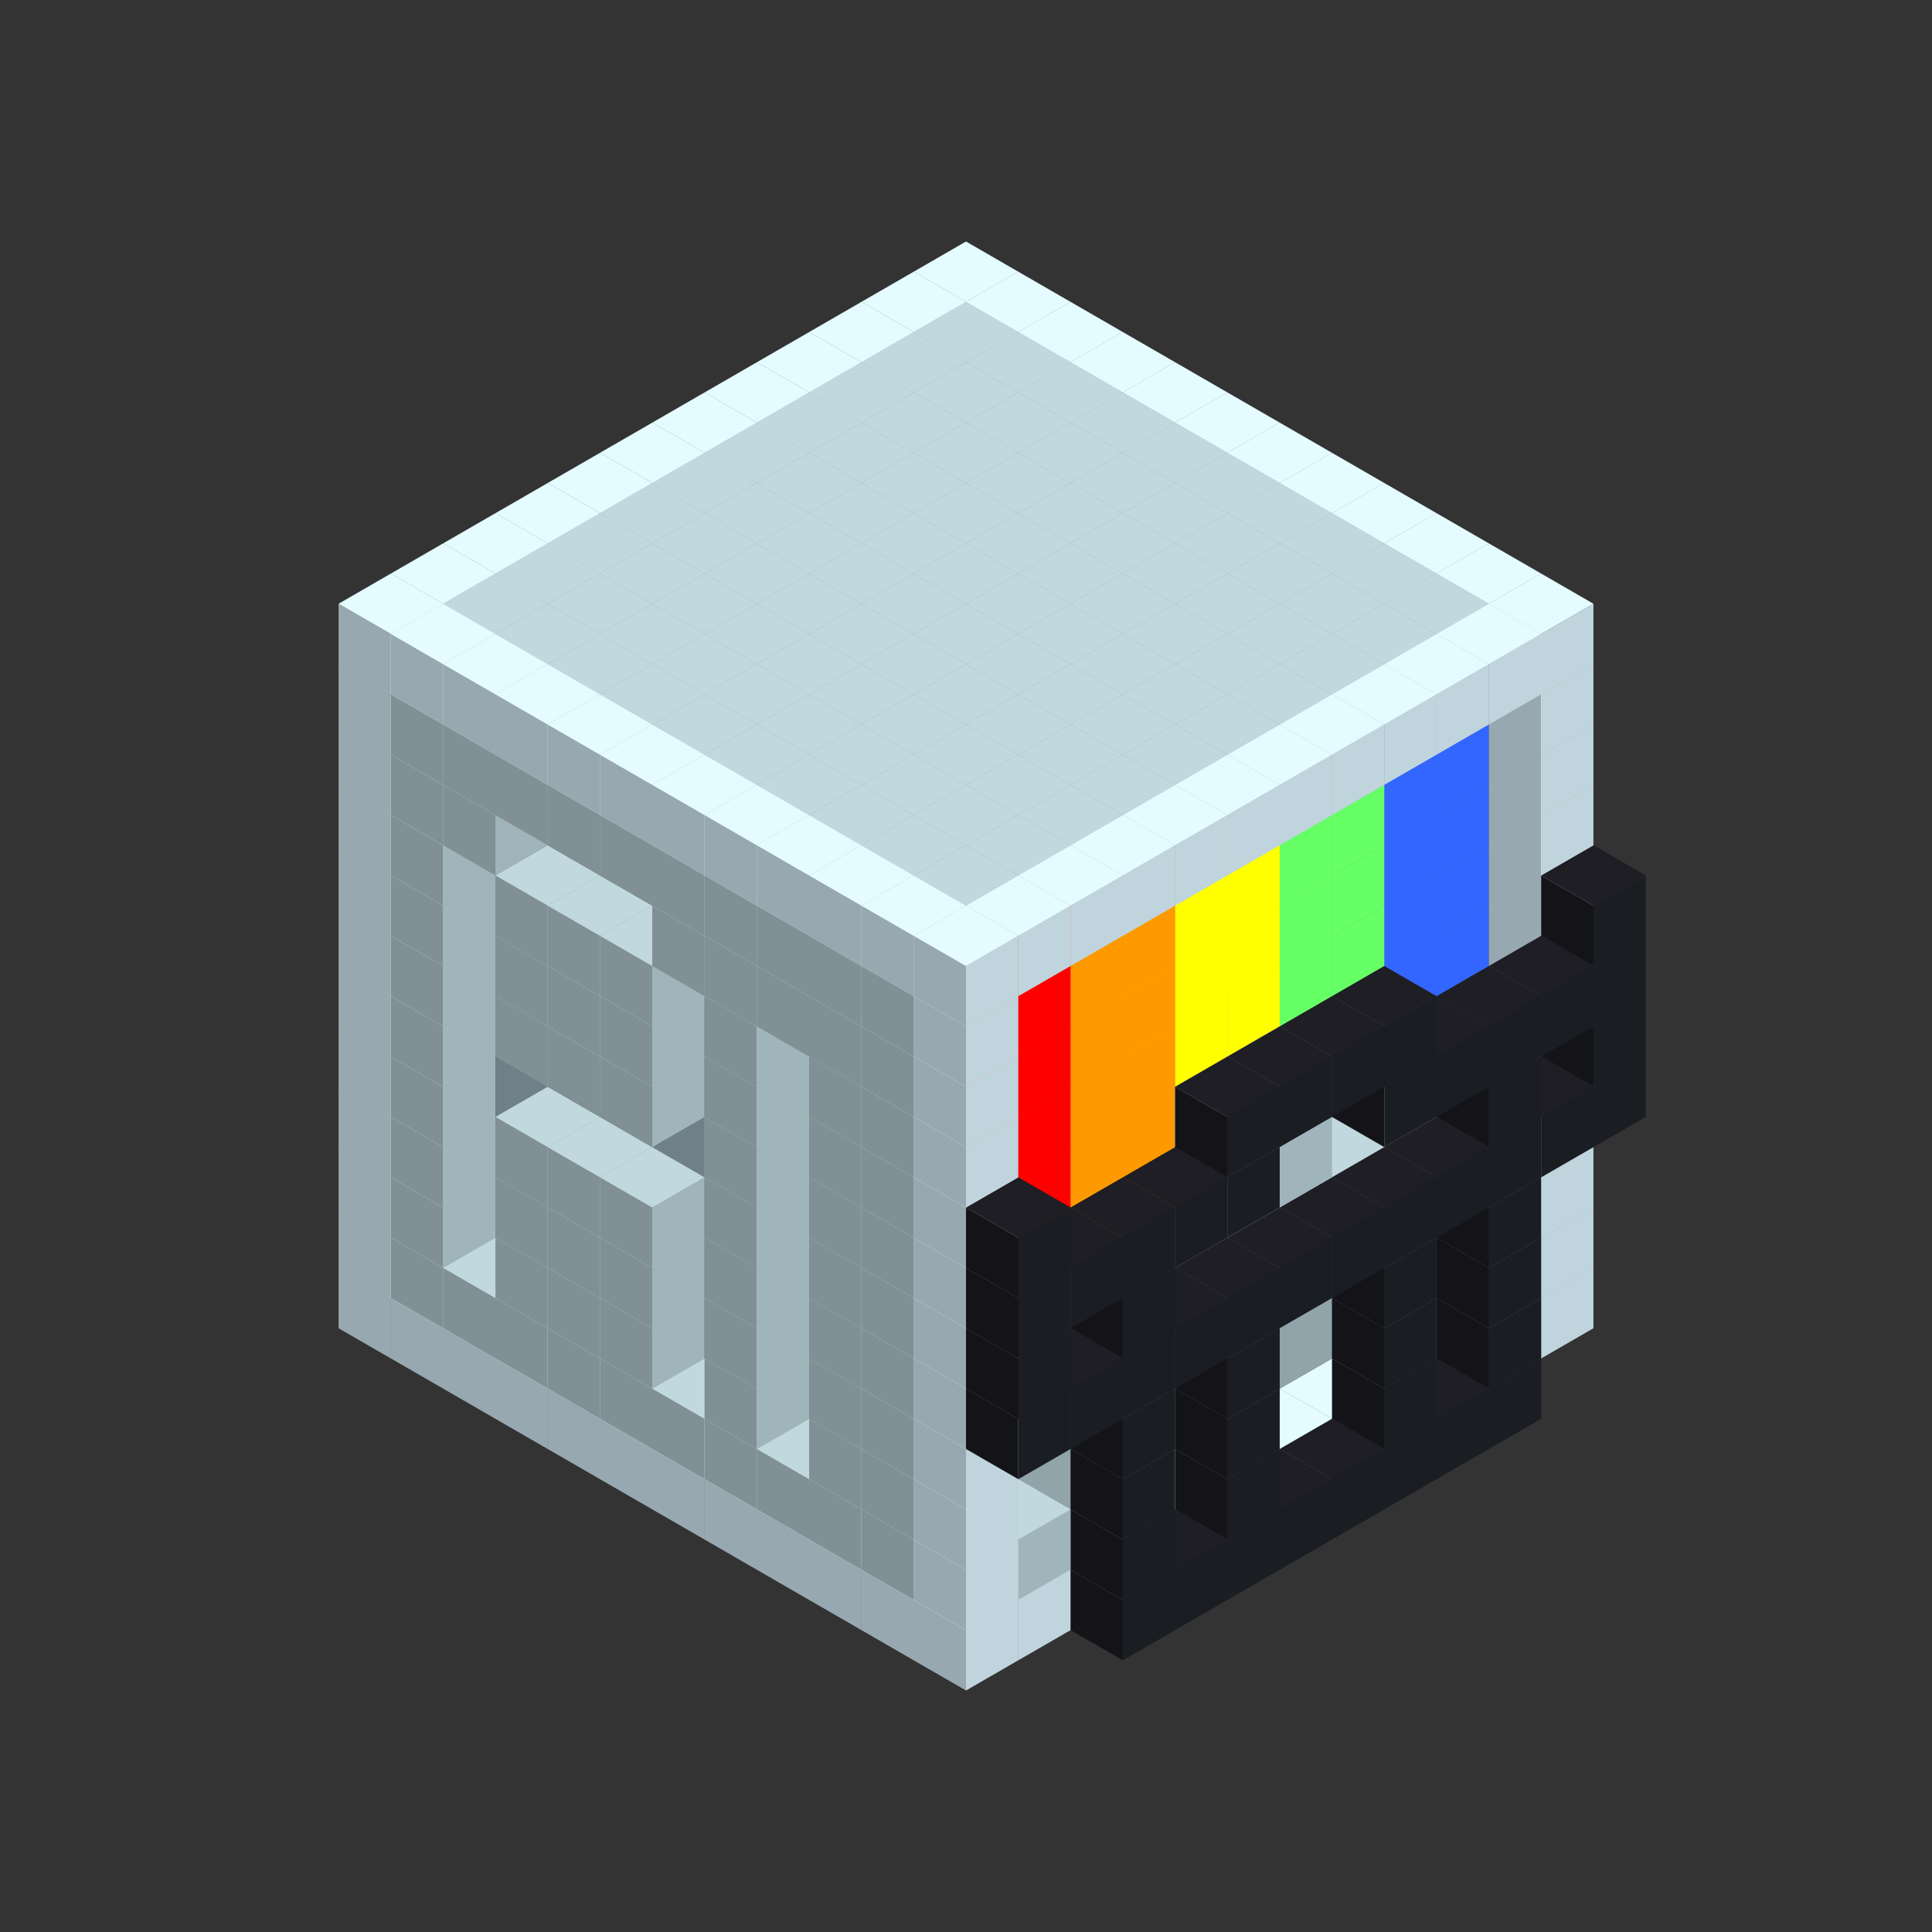 
<svg width='600' height='600' viewBox='4436371 5550000 3200000 3200000' xmlns='http://www.w3.org/2000/svg' xmlns:xlink='http://www.w3.org/1999/xlink'>
<rect x="4436371" y="5550000" width="3200000" height="3200000" fill="#333333" stroke="none"/>
<use xlink:href='#v-0x0000005b-4' transform='translate(983738,3600000)'/>
<use xlink:href='#v-0x0000005b-4' transform='translate(1070341,3650000)'/>
<use xlink:href='#v-0x0000005b-4' transform='translate(1156944,3700000)'/>
<use xlink:href='#v-0x0000005b-4' transform='translate(1243547,3750000)'/>
<use xlink:href='#v-0x0000005b-4' transform='translate(1330150,3800000)'/>
<use xlink:href='#v-0x0000005b-4' transform='translate(1416753,3850000)'/>
<use xlink:href='#v-0x0000005b-4' transform='translate(1503356,3900000)'/>
<use xlink:href='#v-0x0000005b-4' transform='translate(1589959,3950000)'/>
<use xlink:href='#v-0x0000005b-4' transform='translate(1676562,4000000)'/>
<use xlink:href='#v-0x0000005b-4' transform='translate(1763165,4050000)'/>
<use xlink:href='#v-0x0000005b-4' transform='translate(1849768,4100000)'/>
<use xlink:href='#v-0x0000005b-4' transform='translate(2889004,3600000)'/>
<use xlink:href='#v-0x0000005b-4' transform='translate(2802401,3650000)'/>
<use xlink:href='#v-0x0000005b-4' transform='translate(2715798,3700000)'/>
<use xlink:href='#v-0x0000005b-4' transform='translate(2629195,3750000)'/>
<use xlink:href='#v-0x0000005b-4' transform='translate(2542592,3800000)'/>
<use xlink:href='#v-0x0000005b-4' transform='translate(2455989,3850000)'/>
<use xlink:href='#v-0x0000005b-4' transform='translate(2369386,3900000)'/>
<use xlink:href='#v-0x0000005b-4' transform='translate(2282783,3950000)'/>
<use xlink:href='#v-0x0000005b-4' transform='translate(2196180,4000000)'/>
<use xlink:href='#v-0x0000005b-4' transform='translate(2109577,4050000)'/>
<use xlink:href='#v-0x0000005b-4' transform='translate(2022974,4100000)'/>
<use xlink:href='#v-0x0000005b-4' transform='translate(1936371,4150000)'/>
<use xlink:href='#v-0x0000005b-5' transform='translate(2802401,3750000)'/>
<use xlink:href='#v-0x0000005b-5' transform='translate(2715798,3800000)'/>
<use xlink:href='#v-0x0000005b-5' transform='translate(2629195,3850000)'/>
<use xlink:href='#v-0x0000005b-5' transform='translate(2542592,3900000)'/>
<use xlink:href='#v-0x0000005b-5' transform='translate(2455989,3950000)'/>
<use xlink:href='#v-0x0000005b-5' transform='translate(2369386,4000000)'/>
<use xlink:href='#v-0x0000005b-5' transform='translate(2282783,4050000)'/>
<use xlink:href='#v-0x0000005b-5' transform='translate(2196180,4100000)'/>
<use xlink:href='#v-0x0000005b-4' transform='translate(983738,3500000)'/>
<use xlink:href='#v-0x0000005b-1' transform='translate(1070341,3550000)'/>
<use xlink:href='#v-0x0000005b-1' transform='translate(1156944,3600000)'/>
<use xlink:href='#v-0x0000005b-1' transform='translate(1243547,3650000)'/>
<use xlink:href='#v-0x0000005b-1' transform='translate(1330150,3700000)'/>
<use xlink:href='#v-0x0000005b-1' transform='translate(1416753,3750000)'/>
<use xlink:href='#v-0x0000005b-1' transform='translate(1503356,3800000)'/>
<use xlink:href='#v-0x0000005b-1' transform='translate(1589959,3850000)'/>
<use xlink:href='#v-0x0000005b-1' transform='translate(1676562,3900000)'/>
<use xlink:href='#v-0x0000005b-1' transform='translate(1763165,3950000)'/>
<use xlink:href='#v-0x0000005b-2' transform='translate(2715798,3500000)'/>
<use xlink:href='#v-0x0000005b-2' transform='translate(2629195,3550000)'/>
<use xlink:href='#v-0x0000005b-2' transform='translate(2542592,3600000)'/>
<use xlink:href='#v-0x0000005b-2' transform='translate(2455989,3650000)'/>
<use xlink:href='#v-0x0000005b-2' transform='translate(2369386,3700000)'/>
<use xlink:href='#v-0x0000005b-2' transform='translate(2282783,3750000)'/>
<use xlink:href='#v-0x0000005b-2' transform='translate(2196180,3800000)'/>
<use xlink:href='#v-0x0000005b-2' transform='translate(2109577,3850000)'/>
<use xlink:href='#v-0x0000005b-2' transform='translate(2022974,3900000)'/>
<use xlink:href='#v-0x0000005b-2' transform='translate(1936371,3950000)'/>
<use xlink:href='#v-0x0000005b-1' transform='translate(1849768,4000000)'/>
<use xlink:href='#v-0x0000005b-4' transform='translate(2889004,3500000)'/>
<use xlink:href='#v-0x0000005b-1' transform='translate(2802401,3550000)'/>
<use xlink:href='#v-0x0000005b-1' transform='translate(2022974,4000000)'/>
<use xlink:href='#v-0x0000005b-4' transform='translate(1936371,4050000)'/>
<use xlink:href='#v-0x0000005b-5' transform='translate(2802401,3650000)'/>
<use xlink:href='#v-0x0000005b-5' transform='translate(2629195,3750000)'/>
<use xlink:href='#v-0x0000005b-5' transform='translate(2369386,3900000)'/>
<use xlink:href='#v-0x0000005b-5' transform='translate(2196180,4000000)'/>
<use xlink:href='#v-0x0000005b-4' transform='translate(983738,3400000)'/>
<use xlink:href='#v-0x0000005b-1' transform='translate(1070341,3450000)'/>
<use xlink:href='#v-0x0000005b-2' transform='translate(1243547,3450000)'/>
<use xlink:href='#v-0x0000005b-2' transform='translate(1330150,3500000)'/>
<use xlink:href='#v-0x0000005b-1' transform='translate(1243547,3550000)'/>
<use xlink:href='#v-0x0000005b-2' transform='translate(1416753,3550000)'/>
<use xlink:href='#v-0x0000005b-1' transform='translate(1330150,3600000)'/>
<use xlink:href='#v-0x0000005b-2' transform='translate(1503356,3600000)'/>
<use xlink:href='#v-0x0000005b-1' transform='translate(1416753,3650000)'/>
<use xlink:href='#v-0x0000005b-2' transform='translate(1589959,3650000)'/>
<use xlink:href='#v-0x0000005b-2' transform='translate(1676562,3700000)'/>
<use xlink:href='#v-0x0000005b-1' transform='translate(1589959,3750000)'/>
<use xlink:href='#v-0x0000005b-2' transform='translate(1763165,3750000)'/>
<use xlink:href='#v-0x0000005b-2' transform='translate(1849768,3800000)'/>
<use xlink:href='#v-0x0000005b-1' transform='translate(1763165,3850000)'/>
<use xlink:href='#v-0x0000005b-2' transform='translate(2715798,3400000)'/>
<use xlink:href='#v-0x0000005b-2' transform='translate(2629195,3450000)'/>
<use xlink:href='#v-0x0000005b-2' transform='translate(2542592,3500000)'/>
<use xlink:href='#v-0x0000005b-2' transform='translate(2455989,3550000)'/>
<use xlink:href='#v-0x0000005b-2' transform='translate(2369386,3600000)'/>
<use xlink:href='#v-0x0000005b-2' transform='translate(2282783,3650000)'/>
<use xlink:href='#v-0x0000005b-2' transform='translate(2196180,3700000)'/>
<use xlink:href='#v-0x0000005b-2' transform='translate(2109577,3750000)'/>
<use xlink:href='#v-0x0000005b-2' transform='translate(2022974,3800000)'/>
<use xlink:href='#v-0x0000005b-2' transform='translate(1936371,3850000)'/>
<use xlink:href='#v-0x0000005b-1' transform='translate(1849768,3900000)'/>
<use xlink:href='#v-0x0000005b-4' transform='translate(2889004,3400000)'/>
<use xlink:href='#v-0x0000005b-4' transform='translate(1936371,3950000)'/>
<use xlink:href='#v-0x0000005b-5' transform='translate(2802401,3550000)'/>
<use xlink:href='#v-0x0000005b-5' transform='translate(2629195,3650000)'/>
<use xlink:href='#v-0x0000005b-5' transform='translate(2369386,3800000)'/>
<use xlink:href='#v-0x0000005b-5' transform='translate(2196180,3900000)'/>
<use xlink:href='#v-0x0000005b-4' transform='translate(983738,3300000)'/>
<use xlink:href='#v-0x0000005b-1' transform='translate(1070341,3350000)'/>
<use xlink:href='#v-0x0000005b-2' transform='translate(1243547,3350000)'/>
<use xlink:href='#v-0x0000005b-2' transform='translate(1330150,3400000)'/>
<use xlink:href='#v-0x0000005b-1' transform='translate(1243547,3450000)'/>
<use xlink:href='#v-0x0000005b-2' transform='translate(1416753,3450000)'/>
<use xlink:href='#v-0x0000005b-1' transform='translate(1330150,3500000)'/>
<use xlink:href='#v-0x0000005b-2' transform='translate(1503356,3500000)'/>
<use xlink:href='#v-0x0000005b-1' transform='translate(1416753,3550000)'/>
<use xlink:href='#v-0x0000005b-2' transform='translate(1589959,3550000)'/>
<use xlink:href='#v-0x0000005b-2' transform='translate(1676562,3600000)'/>
<use xlink:href='#v-0x0000005b-1' transform='translate(1589959,3650000)'/>
<use xlink:href='#v-0x0000005b-2' transform='translate(1763165,3650000)'/>
<use xlink:href='#v-0x0000005b-2' transform='translate(1849768,3700000)'/>
<use xlink:href='#v-0x0000005b-1' transform='translate(1763165,3750000)'/>
<use xlink:href='#v-0x0000005b-2' transform='translate(2715798,3300000)'/>
<use xlink:href='#v-0x0000005b-2' transform='translate(2629195,3350000)'/>
<use xlink:href='#v-0x0000005b-2' transform='translate(2542592,3400000)'/>
<use xlink:href='#v-0x0000005b-2' transform='translate(2455989,3450000)'/>
<use xlink:href='#v-0x0000005b-2' transform='translate(2369386,3500000)'/>
<use xlink:href='#v-0x0000005b-2' transform='translate(2282783,3550000)'/>
<use xlink:href='#v-0x0000005b-2' transform='translate(2196180,3600000)'/>
<use xlink:href='#v-0x0000005b-2' transform='translate(2109577,3650000)'/>
<use xlink:href='#v-0x0000005b-2' transform='translate(2022974,3700000)'/>
<use xlink:href='#v-0x0000005b-2' transform='translate(1936371,3750000)'/>
<use xlink:href='#v-0x0000005b-1' transform='translate(1849768,3800000)'/>
<use xlink:href='#v-0x0000005b-4' transform='translate(2889004,3300000)'/>
<use xlink:href='#v-0x0000005b-1' transform='translate(2802401,3350000)'/>
<use xlink:href='#v-0x0000005b-1' transform='translate(2715798,3400000)'/>
<use xlink:href='#v-0x0000005b-1' transform='translate(2629195,3450000)'/>
<use xlink:href='#v-0x0000005b-1' transform='translate(2542592,3500000)'/>
<use xlink:href='#v-0x0000005b-1' transform='translate(2455989,3550000)'/>
<use xlink:href='#v-0x0000005b-1' transform='translate(2369386,3600000)'/>
<use xlink:href='#v-0x0000005b-1' transform='translate(2282783,3650000)'/>
<use xlink:href='#v-0x0000005b-1' transform='translate(2196180,3700000)'/>
<use xlink:href='#v-0x0000005b-1' transform='translate(2109577,3750000)'/>
<use xlink:href='#v-0x0000005b-1' transform='translate(2022974,3800000)'/>
<use xlink:href='#v-0x0000005b-4' transform='translate(1936371,3850000)'/>
<use xlink:href='#v-0x0000005b-5' transform='translate(2802401,3450000)'/>
<use xlink:href='#v-0x0000005b-5' transform='translate(2629195,3550000)'/>
<use xlink:href='#v-0x0000005b-5' transform='translate(2369386,3700000)'/>
<use xlink:href='#v-0x0000005b-5' transform='translate(2196180,3800000)'/>
<use xlink:href='#v-0x0000005b-4' transform='translate(983738,3200000)'/>
<use xlink:href='#v-0x0000005b-1' transform='translate(1070341,3250000)'/>
<use xlink:href='#v-0x0000005b-2' transform='translate(1243547,3250000)'/>
<use xlink:href='#v-0x0000005b-2' transform='translate(1330150,3300000)'/>
<use xlink:href='#v-0x0000005b-1' transform='translate(1243547,3350000)'/>
<use xlink:href='#v-0x0000005b-2' transform='translate(1416753,3350000)'/>
<use xlink:href='#v-0x0000005b-1' transform='translate(1330150,3400000)'/>
<use xlink:href='#v-0x0000005b-2' transform='translate(1503356,3400000)'/>
<use xlink:href='#v-0x0000005b-1' transform='translate(1416753,3450000)'/>
<use xlink:href='#v-0x0000005b-2' transform='translate(1589959,3450000)'/>
<use xlink:href='#v-0x0000005b-2' transform='translate(1676562,3500000)'/>
<use xlink:href='#v-0x0000005b-1' transform='translate(1589959,3550000)'/>
<use xlink:href='#v-0x0000005b-2' transform='translate(1763165,3550000)'/>
<use xlink:href='#v-0x0000005b-2' transform='translate(1849768,3600000)'/>
<use xlink:href='#v-0x0000005b-1' transform='translate(1763165,3650000)'/>
<use xlink:href='#v-0x0000005b-2' transform='translate(2715798,3200000)'/>
<use xlink:href='#v-0x0000005b-2' transform='translate(2629195,3250000)'/>
<use xlink:href='#v-0x0000005b-2' transform='translate(2542592,3300000)'/>
<use xlink:href='#v-0x0000005b-2' transform='translate(2455989,3350000)'/>
<use xlink:href='#v-0x0000005b-2' transform='translate(2369386,3400000)'/>
<use xlink:href='#v-0x0000005b-2' transform='translate(2282783,3450000)'/>
<use xlink:href='#v-0x0000005b-2' transform='translate(2196180,3500000)'/>
<use xlink:href='#v-0x0000005b-2' transform='translate(2109577,3550000)'/>
<use xlink:href='#v-0x0000005b-2' transform='translate(2022974,3600000)'/>
<use xlink:href='#v-0x0000005b-2' transform='translate(1936371,3650000)'/>
<use xlink:href='#v-0x0000005b-1' transform='translate(1849768,3700000)'/>
<use xlink:href='#v-0x0000005b-4' transform='translate(2889004,3200000)'/>
<use xlink:href='#v-0x0000005b-1' transform='translate(2802401,3250000)'/>
<use xlink:href='#v-0x0000005b-1' transform='translate(2715798,3300000)'/>
<use xlink:href='#v-0x0000005b-1' transform='translate(2629195,3350000)'/>
<use xlink:href='#v-0x0000005b-1' transform='translate(2542592,3400000)'/>
<use xlink:href='#v-0x0000005b-1' transform='translate(2455989,3450000)'/>
<use xlink:href='#v-0x0000005b-1' transform='translate(2369386,3500000)'/>
<use xlink:href='#v-0x0000005b-1' transform='translate(2282783,3550000)'/>
<use xlink:href='#v-0x0000005b-1' transform='translate(2196180,3600000)'/>
<use xlink:href='#v-0x0000005b-1' transform='translate(2109577,3650000)'/>
<use xlink:href='#v-0x0000005b-1' transform='translate(2022974,3700000)'/>
<use xlink:href='#v-0x0000005b-4' transform='translate(1936371,3750000)'/>
<use xlink:href='#v-0x0000005b-5' transform='translate(2975607,3250000)'/>
<use xlink:href='#v-0x0000005b-5' transform='translate(2889004,3300000)'/>
<use xlink:href='#v-0x0000005b-5' transform='translate(2802401,3350000)'/>
<use xlink:href='#v-0x0000005b-5' transform='translate(2715798,3400000)'/>
<use xlink:href='#v-0x0000005b-5' transform='translate(2629195,3450000)'/>
<use xlink:href='#v-0x0000005b-5' transform='translate(2542592,3500000)'/>
<use xlink:href='#v-0x0000005b-5' transform='translate(2455989,3550000)'/>
<use xlink:href='#v-0x0000005b-5' transform='translate(2369386,3600000)'/>
<use xlink:href='#v-0x0000005b-5' transform='translate(2282783,3650000)'/>
<use xlink:href='#v-0x0000005b-5' transform='translate(2196180,3700000)'/>
<use xlink:href='#v-0x0000005b-5' transform='translate(2109577,3750000)'/>
<use xlink:href='#v-0x0000005b-5' transform='translate(2022974,3800000)'/>
<use xlink:href='#v-0x0000005b-4' transform='translate(983738,3100000)'/>
<use xlink:href='#v-0x0000005b-1' transform='translate(1070341,3150000)'/>
<use xlink:href='#v-0x0000005b-2' transform='translate(1243547,3150000)'/>
<use xlink:href='#v-0x0000005b-2' transform='translate(1330150,3200000)'/>
<use xlink:href='#v-0x0000005b-2' transform='translate(1416753,3250000)'/>
<use xlink:href='#v-0x0000005b-2' transform='translate(1503356,3300000)'/>
<use xlink:href='#v-0x0000005b-2' transform='translate(1589959,3350000)'/>
<use xlink:href='#v-0x0000005b-2' transform='translate(1676562,3400000)'/>
<use xlink:href='#v-0x0000005b-1' transform='translate(1589959,3450000)'/>
<use xlink:href='#v-0x0000005b-2' transform='translate(1763165,3450000)'/>
<use xlink:href='#v-0x0000005b-2' transform='translate(1849768,3500000)'/>
<use xlink:href='#v-0x0000005b-1' transform='translate(1763165,3550000)'/>
<use xlink:href='#v-0x0000005b-10' transform='translate(2715798,3100000)'/>
<use xlink:href='#v-0x0000005b-10' transform='translate(2629195,3150000)'/>
<use xlink:href='#v-0x0000005b-9' transform='translate(2542592,3200000)'/>
<use xlink:href='#v-0x0000005b-9' transform='translate(2455989,3250000)'/>
<use xlink:href='#v-0x0000005b-1' transform='translate(2369386,3300000)'/>
<use xlink:href='#v-0x0000005b-1' transform='translate(2282783,3350000)'/>
<use xlink:href='#v-0x0000005b-7' transform='translate(2196180,3400000)'/>
<use xlink:href='#v-0x0000005b-7' transform='translate(2109577,3450000)'/>
<use xlink:href='#v-0x0000005b-6' transform='translate(2022974,3500000)'/>
<use xlink:href='#v-0x0000005b-6' transform='translate(1936371,3550000)'/>
<use xlink:href='#v-0x0000005b-1' transform='translate(1849768,3600000)'/>
<use xlink:href='#v-0x0000005b-4' transform='translate(2889004,3100000)'/>
<use xlink:href='#v-0x0000005b-1' transform='translate(2455989,3350000)'/>
<use xlink:href='#v-0x0000005b-1' transform='translate(2369386,3400000)'/>
<use xlink:href='#v-0x0000005b-4' transform='translate(1936371,3650000)'/>
<use xlink:href='#v-0x0000005b-5' transform='translate(2975607,3150000)'/>
<use xlink:href='#v-0x0000005b-5' transform='translate(2802401,3250000)'/>
<use xlink:href='#v-0x0000005b-5' transform='translate(2196180,3600000)'/>
<use xlink:href='#v-0x0000005b-5' transform='translate(2022974,3700000)'/>
<use xlink:href='#v-0x0000005b-4' transform='translate(983738,3000000)'/>
<use xlink:href='#v-0x0000005b-1' transform='translate(1070341,3050000)'/>
<use xlink:href='#v-0x0000005b-2' transform='translate(1243547,3050000)'/>
<use xlink:href='#v-0x0000005b-2' transform='translate(1330150,3100000)'/>
<use xlink:href='#v-0x0000005b-1' transform='translate(1243547,3150000)'/>
<use xlink:href='#v-0x0000005b-2' transform='translate(1416753,3150000)'/>
<use xlink:href='#v-0x0000005b-1' transform='translate(1330150,3200000)'/>
<use xlink:href='#v-0x0000005b-2' transform='translate(1503356,3200000)'/>
<use xlink:href='#v-0x0000005b-1' transform='translate(1416753,3250000)'/>
<use xlink:href='#v-0x0000005b-2' transform='translate(1589959,3250000)'/>
<use xlink:href='#v-0x0000005b-2' transform='translate(1676562,3300000)'/>
<use xlink:href='#v-0x0000005b-1' transform='translate(1589959,3350000)'/>
<use xlink:href='#v-0x0000005b-2' transform='translate(1763165,3350000)'/>
<use xlink:href='#v-0x0000005b-2' transform='translate(1849768,3400000)'/>
<use xlink:href='#v-0x0000005b-1' transform='translate(1763165,3450000)'/>
<use xlink:href='#v-0x0000005b-10' transform='translate(2715798,3000000)'/>
<use xlink:href='#v-0x0000005b-10' transform='translate(2629195,3050000)'/>
<use xlink:href='#v-0x0000005b-9' transform='translate(2542592,3100000)'/>
<use xlink:href='#v-0x0000005b-9' transform='translate(2455989,3150000)'/>
<use xlink:href='#v-0x0000005b-1' transform='translate(2369386,3200000)'/>
<use xlink:href='#v-0x0000005b-1' transform='translate(2282783,3250000)'/>
<use xlink:href='#v-0x0000005b-7' transform='translate(2196180,3300000)'/>
<use xlink:href='#v-0x0000005b-7' transform='translate(2109577,3350000)'/>
<use xlink:href='#v-0x0000005b-6' transform='translate(2022974,3400000)'/>
<use xlink:href='#v-0x0000005b-6' transform='translate(1936371,3450000)'/>
<use xlink:href='#v-0x0000005b-1' transform='translate(1849768,3500000)'/>
<use xlink:href='#v-0x0000005b-4' transform='translate(2889004,3000000)'/>
<use xlink:href='#v-0x0000005b-1' transform='translate(2455989,3250000)'/>
<use xlink:href='#v-0x0000005b-1' transform='translate(2369386,3300000)'/>
<use xlink:href='#v-0x0000005b-4' transform='translate(1936371,3550000)'/>
<use xlink:href='#v-0x0000005b-5' transform='translate(2975607,3050000)'/>
<use xlink:href='#v-0x0000005b-5' transform='translate(2889004,3100000)'/>
<use xlink:href='#v-0x0000005b-5' transform='translate(2802401,3150000)'/>
<use xlink:href='#v-0x0000005b-5' transform='translate(2715798,3200000)'/>
<use xlink:href='#v-0x0000005b-5' transform='translate(2629195,3250000)'/>
<use xlink:href='#v-0x0000005b-5' transform='translate(2369386,3400000)'/>
<use xlink:href='#v-0x0000005b-5' transform='translate(2282783,3450000)'/>
<use xlink:href='#v-0x0000005b-5' transform='translate(2196180,3500000)'/>
<use xlink:href='#v-0x0000005b-5' transform='translate(2109577,3550000)'/>
<use xlink:href='#v-0x0000005b-5' transform='translate(2022974,3600000)'/>
<use xlink:href='#v-0x0000005b-4' transform='translate(983738,2900000)'/>
<use xlink:href='#v-0x0000005b-1' transform='translate(1070341,2950000)'/>
<use xlink:href='#v-0x0000005b-2' transform='translate(1243547,2950000)'/>
<use xlink:href='#v-0x0000005b-2' transform='translate(1330150,3000000)'/>
<use xlink:href='#v-0x0000005b-1' transform='translate(1243547,3050000)'/>
<use xlink:href='#v-0x0000005b-2' transform='translate(1416753,3050000)'/>
<use xlink:href='#v-0x0000005b-1' transform='translate(1330150,3100000)'/>
<use xlink:href='#v-0x0000005b-2' transform='translate(1503356,3100000)'/>
<use xlink:href='#v-0x0000005b-1' transform='translate(1416753,3150000)'/>
<use xlink:href='#v-0x0000005b-2' transform='translate(1589959,3150000)'/>
<use xlink:href='#v-0x0000005b-2' transform='translate(1676562,3200000)'/>
<use xlink:href='#v-0x0000005b-1' transform='translate(1589959,3250000)'/>
<use xlink:href='#v-0x0000005b-2' transform='translate(1763165,3250000)'/>
<use xlink:href='#v-0x0000005b-2' transform='translate(1849768,3300000)'/>
<use xlink:href='#v-0x0000005b-1' transform='translate(1763165,3350000)'/>
<use xlink:href='#v-0x0000005b-10' transform='translate(2715798,2900000)'/>
<use xlink:href='#v-0x0000005b-10' transform='translate(2629195,2950000)'/>
<use xlink:href='#v-0x0000005b-9' transform='translate(2542592,3000000)'/>
<use xlink:href='#v-0x0000005b-9' transform='translate(2455989,3050000)'/>
<use xlink:href='#v-0x0000005b-8' transform='translate(2369386,3100000)'/>
<use xlink:href='#v-0x0000005b-8' transform='translate(2282783,3150000)'/>
<use xlink:href='#v-0x0000005b-7' transform='translate(2196180,3200000)'/>
<use xlink:href='#v-0x0000005b-7' transform='translate(2109577,3250000)'/>
<use xlink:href='#v-0x0000005b-6' transform='translate(2022974,3300000)'/>
<use xlink:href='#v-0x0000005b-6' transform='translate(1936371,3350000)'/>
<use xlink:href='#v-0x0000005b-1' transform='translate(1849768,3400000)'/>
<use xlink:href='#v-0x0000005b-4' transform='translate(2889004,2900000)'/>
<use xlink:href='#v-0x0000005b-4' transform='translate(1936371,3450000)'/>
<use xlink:href='#v-0x0000005b-5' transform='translate(2975607,2950000)'/>
<use xlink:href='#v-0x0000005b-5' transform='translate(2629195,3150000)'/>
<use xlink:href='#v-0x0000005b-5' transform='translate(2542592,3200000)'/>
<use xlink:href='#v-0x0000005b-5' transform='translate(2455989,3250000)'/>
<use xlink:href='#v-0x0000005b-5' transform='translate(2369386,3300000)'/>
<use xlink:href='#v-0x0000005b-5' transform='translate(2022974,3500000)'/>
<use xlink:href='#v-0x0000005b-4' transform='translate(983738,2800000)'/>
<use xlink:href='#v-0x0000005b-1' transform='translate(1070341,2850000)'/>
<use xlink:href='#v-0x0000005b-2' transform='translate(1243547,2850000)'/>
<use xlink:href='#v-0x0000005b-2' transform='translate(1330150,2900000)'/>
<use xlink:href='#v-0x0000005b-1' transform='translate(1243547,2950000)'/>
<use xlink:href='#v-0x0000005b-2' transform='translate(1416753,2950000)'/>
<use xlink:href='#v-0x0000005b-1' transform='translate(1330150,3000000)'/>
<use xlink:href='#v-0x0000005b-2' transform='translate(1503356,3000000)'/>
<use xlink:href='#v-0x0000005b-1' transform='translate(1416753,3050000)'/>
<use xlink:href='#v-0x0000005b-2' transform='translate(1589959,3050000)'/>
<use xlink:href='#v-0x0000005b-2' transform='translate(1676562,3100000)'/>
<use xlink:href='#v-0x0000005b-1' transform='translate(1589959,3150000)'/>
<use xlink:href='#v-0x0000005b-2' transform='translate(1763165,3150000)'/>
<use xlink:href='#v-0x0000005b-2' transform='translate(1849768,3200000)'/>
<use xlink:href='#v-0x0000005b-1' transform='translate(1763165,3250000)'/>
<use xlink:href='#v-0x0000005b-10' transform='translate(2715798,2800000)'/>
<use xlink:href='#v-0x0000005b-10' transform='translate(2629195,2850000)'/>
<use xlink:href='#v-0x0000005b-9' transform='translate(2542592,2900000)'/>
<use xlink:href='#v-0x0000005b-9' transform='translate(2455989,2950000)'/>
<use xlink:href='#v-0x0000005b-8' transform='translate(2369386,3000000)'/>
<use xlink:href='#v-0x0000005b-8' transform='translate(2282783,3050000)'/>
<use xlink:href='#v-0x0000005b-7' transform='translate(2196180,3100000)'/>
<use xlink:href='#v-0x0000005b-7' transform='translate(2109577,3150000)'/>
<use xlink:href='#v-0x0000005b-6' transform='translate(2022974,3200000)'/>
<use xlink:href='#v-0x0000005b-6' transform='translate(1936371,3250000)'/>
<use xlink:href='#v-0x0000005b-1' transform='translate(1849768,3300000)'/>
<use xlink:href='#v-0x0000005b-4' transform='translate(2889004,2800000)'/>
<use xlink:href='#v-0x0000005b-4' transform='translate(1936371,3350000)'/>
<use xlink:href='#v-0x0000005b-4' transform='translate(983738,2700000)'/>
<use xlink:href='#v-0x0000005b-1' transform='translate(1070341,2750000)'/>
<use xlink:href='#v-0x0000005b-2' transform='translate(1243547,2750000)'/>
<use xlink:href='#v-0x0000005b-1' transform='translate(1156944,2800000)'/>
<use xlink:href='#v-0x0000005b-2' transform='translate(1330150,2800000)'/>
<use xlink:href='#v-0x0000005b-2' transform='translate(1416753,2850000)'/>
<use xlink:href='#v-0x0000005b-2' transform='translate(1503356,2900000)'/>
<use xlink:href='#v-0x0000005b-2' transform='translate(1589959,2950000)'/>
<use xlink:href='#v-0x0000005b-1' transform='translate(1503356,3000000)'/>
<use xlink:href='#v-0x0000005b-2' transform='translate(1676562,3000000)'/>
<use xlink:href='#v-0x0000005b-1' transform='translate(1589959,3050000)'/>
<use xlink:href='#v-0x0000005b-2' transform='translate(1763165,3050000)'/>
<use xlink:href='#v-0x0000005b-1' transform='translate(1676562,3100000)'/>
<use xlink:href='#v-0x0000005b-2' transform='translate(1849768,3100000)'/>
<use xlink:href='#v-0x0000005b-1' transform='translate(1763165,3150000)'/>
<use xlink:href='#v-0x0000005b-10' transform='translate(2715798,2700000)'/>
<use xlink:href='#v-0x0000005b-10' transform='translate(2629195,2750000)'/>
<use xlink:href='#v-0x0000005b-9' transform='translate(2542592,2800000)'/>
<use xlink:href='#v-0x0000005b-9' transform='translate(2455989,2850000)'/>
<use xlink:href='#v-0x0000005b-8' transform='translate(2369386,2900000)'/>
<use xlink:href='#v-0x0000005b-8' transform='translate(2282783,2950000)'/>
<use xlink:href='#v-0x0000005b-7' transform='translate(2196180,3000000)'/>
<use xlink:href='#v-0x0000005b-7' transform='translate(2109577,3050000)'/>
<use xlink:href='#v-0x0000005b-6' transform='translate(2022974,3100000)'/>
<use xlink:href='#v-0x0000005b-6' transform='translate(1936371,3150000)'/>
<use xlink:href='#v-0x0000005b-1' transform='translate(1849768,3200000)'/>
<use xlink:href='#v-0x0000005b-4' transform='translate(2889004,2700000)'/>
<use xlink:href='#v-0x0000005b-4' transform='translate(1936371,3250000)'/>
<use xlink:href='#v-0x0000005b-4' transform='translate(983738,2600000)'/>
<use xlink:href='#v-0x0000005b-1' transform='translate(1070341,2650000)'/>
<use xlink:href='#v-0x0000005b-1' transform='translate(1156944,2700000)'/>
<use xlink:href='#v-0x0000005b-1' transform='translate(1243547,2750000)'/>
<use xlink:href='#v-0x0000005b-1' transform='translate(1330150,2800000)'/>
<use xlink:href='#v-0x0000005b-1' transform='translate(1416753,2850000)'/>
<use xlink:href='#v-0x0000005b-1' transform='translate(1503356,2900000)'/>
<use xlink:href='#v-0x0000005b-1' transform='translate(1589959,2950000)'/>
<use xlink:href='#v-0x0000005b-1' transform='translate(1676562,3000000)'/>
<use xlink:href='#v-0x0000005b-1' transform='translate(1763165,3050000)'/>
<use xlink:href='#v-0x0000005b-10' transform='translate(2715798,2600000)'/>
<use xlink:href='#v-0x0000005b-10' transform='translate(2629195,2650000)'/>
<use xlink:href='#v-0x0000005b-9' transform='translate(2542592,2700000)'/>
<use xlink:href='#v-0x0000005b-9' transform='translate(2455989,2750000)'/>
<use xlink:href='#v-0x0000005b-8' transform='translate(2369386,2800000)'/>
<use xlink:href='#v-0x0000005b-8' transform='translate(2282783,2850000)'/>
<use xlink:href='#v-0x0000005b-7' transform='translate(2196180,2900000)'/>
<use xlink:href='#v-0x0000005b-7' transform='translate(2109577,2950000)'/>
<use xlink:href='#v-0x0000005b-6' transform='translate(2022974,3000000)'/>
<use xlink:href='#v-0x0000005b-6' transform='translate(1936371,3050000)'/>
<use xlink:href='#v-0x0000005b-1' transform='translate(1849768,3100000)'/>
<use xlink:href='#v-0x0000005b-4' transform='translate(2889004,2600000)'/>
<use xlink:href='#v-0x0000005b-4' transform='translate(1936371,3150000)'/>
<use xlink:href='#v-0x0000005b-4' transform='translate(1936371,1950000)'/>
<use xlink:href='#v-0x0000005b-4' transform='translate(1849768,2000000)'/>
<use xlink:href='#v-0x0000005b-4' transform='translate(1763165,2050000)'/>
<use xlink:href='#v-0x0000005b-4' transform='translate(1676562,2100000)'/>
<use xlink:href='#v-0x0000005b-4' transform='translate(1589959,2150000)'/>
<use xlink:href='#v-0x0000005b-4' transform='translate(1503356,2200000)'/>
<use xlink:href='#v-0x0000005b-4' transform='translate(1416753,2250000)'/>
<use xlink:href='#v-0x0000005b-4' transform='translate(1330150,2300000)'/>
<use xlink:href='#v-0x0000005b-4' transform='translate(1243547,2350000)'/>
<use xlink:href='#v-0x0000005b-4' transform='translate(1156944,2400000)'/>
<use xlink:href='#v-0x0000005b-4' transform='translate(1070341,2450000)'/>
<use xlink:href='#v-0x0000005b-4' transform='translate(983738,2500000)'/>
<use xlink:href='#v-0x0000005b-4' transform='translate(2022974,2000000)'/>
<use xlink:href='#v-0x0000005b-1' transform='translate(1936371,2050000)'/>
<use xlink:href='#v-0x0000005b-1' transform='translate(1849768,2100000)'/>
<use xlink:href='#v-0x0000005b-1' transform='translate(1763165,2150000)'/>
<use xlink:href='#v-0x0000005b-1' transform='translate(1676562,2200000)'/>
<use xlink:href='#v-0x0000005b-1' transform='translate(1589959,2250000)'/>
<use xlink:href='#v-0x0000005b-1' transform='translate(1503356,2300000)'/>
<use xlink:href='#v-0x0000005b-1' transform='translate(1416753,2350000)'/>
<use xlink:href='#v-0x0000005b-1' transform='translate(1330150,2400000)'/>
<use xlink:href='#v-0x0000005b-1' transform='translate(1243547,2450000)'/>
<use xlink:href='#v-0x0000005b-1' transform='translate(1156944,2500000)'/>
<use xlink:href='#v-0x0000005b-4' transform='translate(1070341,2550000)'/>
<use xlink:href='#v-0x0000005b-4' transform='translate(2109577,2050000)'/>
<use xlink:href='#v-0x0000005b-1' transform='translate(2022974,2100000)'/>
<use xlink:href='#v-0x0000005b-1' transform='translate(1936371,2150000)'/>
<use xlink:href='#v-0x0000005b-1' transform='translate(1849768,2200000)'/>
<use xlink:href='#v-0x0000005b-1' transform='translate(1763165,2250000)'/>
<use xlink:href='#v-0x0000005b-1' transform='translate(1676562,2300000)'/>
<use xlink:href='#v-0x0000005b-1' transform='translate(1589959,2350000)'/>
<use xlink:href='#v-0x0000005b-1' transform='translate(1503356,2400000)'/>
<use xlink:href='#v-0x0000005b-1' transform='translate(1416753,2450000)'/>
<use xlink:href='#v-0x0000005b-1' transform='translate(1330150,2500000)'/>
<use xlink:href='#v-0x0000005b-1' transform='translate(1243547,2550000)'/>
<use xlink:href='#v-0x0000005b-4' transform='translate(1156944,2600000)'/>
<use xlink:href='#v-0x0000005b-4' transform='translate(2196180,2100000)'/>
<use xlink:href='#v-0x0000005b-1' transform='translate(2109577,2150000)'/>
<use xlink:href='#v-0x0000005b-1' transform='translate(2022974,2200000)'/>
<use xlink:href='#v-0x0000005b-1' transform='translate(1936371,2250000)'/>
<use xlink:href='#v-0x0000005b-1' transform='translate(1849768,2300000)'/>
<use xlink:href='#v-0x0000005b-1' transform='translate(1763165,2350000)'/>
<use xlink:href='#v-0x0000005b-1' transform='translate(1676562,2400000)'/>
<use xlink:href='#v-0x0000005b-1' transform='translate(1589959,2450000)'/>
<use xlink:href='#v-0x0000005b-1' transform='translate(1503356,2500000)'/>
<use xlink:href='#v-0x0000005b-1' transform='translate(1416753,2550000)'/>
<use xlink:href='#v-0x0000005b-1' transform='translate(1330150,2600000)'/>
<use xlink:href='#v-0x0000005b-4' transform='translate(1243547,2650000)'/>
<use xlink:href='#v-0x0000005b-4' transform='translate(2282783,2150000)'/>
<use xlink:href='#v-0x0000005b-1' transform='translate(2196180,2200000)'/>
<use xlink:href='#v-0x0000005b-1' transform='translate(2109577,2250000)'/>
<use xlink:href='#v-0x0000005b-1' transform='translate(2022974,2300000)'/>
<use xlink:href='#v-0x0000005b-1' transform='translate(1936371,2350000)'/>
<use xlink:href='#v-0x0000005b-1' transform='translate(1849768,2400000)'/>
<use xlink:href='#v-0x0000005b-1' transform='translate(1763165,2450000)'/>
<use xlink:href='#v-0x0000005b-1' transform='translate(1676562,2500000)'/>
<use xlink:href='#v-0x0000005b-1' transform='translate(1589959,2550000)'/>
<use xlink:href='#v-0x0000005b-1' transform='translate(1503356,2600000)'/>
<use xlink:href='#v-0x0000005b-1' transform='translate(1416753,2650000)'/>
<use xlink:href='#v-0x0000005b-4' transform='translate(1330150,2700000)'/>
<use xlink:href='#v-0x0000005b-4' transform='translate(2369386,2200000)'/>
<use xlink:href='#v-0x0000005b-1' transform='translate(2282783,2250000)'/>
<use xlink:href='#v-0x0000005b-1' transform='translate(2196180,2300000)'/>
<use xlink:href='#v-0x0000005b-1' transform='translate(2109577,2350000)'/>
<use xlink:href='#v-0x0000005b-1' transform='translate(2022974,2400000)'/>
<use xlink:href='#v-0x0000005b-1' transform='translate(1936371,2450000)'/>
<use xlink:href='#v-0x0000005b-1' transform='translate(1849768,2500000)'/>
<use xlink:href='#v-0x0000005b-1' transform='translate(1763165,2550000)'/>
<use xlink:href='#v-0x0000005b-1' transform='translate(1676562,2600000)'/>
<use xlink:href='#v-0x0000005b-1' transform='translate(1589959,2650000)'/>
<use xlink:href='#v-0x0000005b-1' transform='translate(1503356,2700000)'/>
<use xlink:href='#v-0x0000005b-4' transform='translate(1416753,2750000)'/>
<use xlink:href='#v-0x0000005b-4' transform='translate(2455989,2250000)'/>
<use xlink:href='#v-0x0000005b-1' transform='translate(2369386,2300000)'/>
<use xlink:href='#v-0x0000005b-1' transform='translate(2282783,2350000)'/>
<use xlink:href='#v-0x0000005b-1' transform='translate(2196180,2400000)'/>
<use xlink:href='#v-0x0000005b-1' transform='translate(2109577,2450000)'/>
<use xlink:href='#v-0x0000005b-1' transform='translate(2022974,2500000)'/>
<use xlink:href='#v-0x0000005b-1' transform='translate(1936371,2550000)'/>
<use xlink:href='#v-0x0000005b-1' transform='translate(1849768,2600000)'/>
<use xlink:href='#v-0x0000005b-1' transform='translate(1763165,2650000)'/>
<use xlink:href='#v-0x0000005b-1' transform='translate(1676562,2700000)'/>
<use xlink:href='#v-0x0000005b-1' transform='translate(1589959,2750000)'/>
<use xlink:href='#v-0x0000005b-4' transform='translate(1503356,2800000)'/>
<use xlink:href='#v-0x0000005b-4' transform='translate(2542592,2300000)'/>
<use xlink:href='#v-0x0000005b-1' transform='translate(2455989,2350000)'/>
<use xlink:href='#v-0x0000005b-1' transform='translate(2369386,2400000)'/>
<use xlink:href='#v-0x0000005b-1' transform='translate(2282783,2450000)'/>
<use xlink:href='#v-0x0000005b-1' transform='translate(2196180,2500000)'/>
<use xlink:href='#v-0x0000005b-1' transform='translate(2109577,2550000)'/>
<use xlink:href='#v-0x0000005b-1' transform='translate(2022974,2600000)'/>
<use xlink:href='#v-0x0000005b-1' transform='translate(1936371,2650000)'/>
<use xlink:href='#v-0x0000005b-1' transform='translate(1849768,2700000)'/>
<use xlink:href='#v-0x0000005b-1' transform='translate(1763165,2750000)'/>
<use xlink:href='#v-0x0000005b-1' transform='translate(1676562,2800000)'/>
<use xlink:href='#v-0x0000005b-4' transform='translate(1589959,2850000)'/>
<use xlink:href='#v-0x0000005b-4' transform='translate(2629195,2350000)'/>
<use xlink:href='#v-0x0000005b-1' transform='translate(2542592,2400000)'/>
<use xlink:href='#v-0x0000005b-1' transform='translate(2455989,2450000)'/>
<use xlink:href='#v-0x0000005b-1' transform='translate(2369386,2500000)'/>
<use xlink:href='#v-0x0000005b-1' transform='translate(2282783,2550000)'/>
<use xlink:href='#v-0x0000005b-1' transform='translate(2196180,2600000)'/>
<use xlink:href='#v-0x0000005b-1' transform='translate(2109577,2650000)'/>
<use xlink:href='#v-0x0000005b-1' transform='translate(2022974,2700000)'/>
<use xlink:href='#v-0x0000005b-1' transform='translate(1936371,2750000)'/>
<use xlink:href='#v-0x0000005b-1' transform='translate(1849768,2800000)'/>
<use xlink:href='#v-0x0000005b-1' transform='translate(1763165,2850000)'/>
<use xlink:href='#v-0x0000005b-4' transform='translate(1676562,2900000)'/>
<use xlink:href='#v-0x0000005b-4' transform='translate(2715798,2400000)'/>
<use xlink:href='#v-0x0000005b-1' transform='translate(2629195,2450000)'/>
<use xlink:href='#v-0x0000005b-1' transform='translate(2542592,2500000)'/>
<use xlink:href='#v-0x0000005b-1' transform='translate(2455989,2550000)'/>
<use xlink:href='#v-0x0000005b-1' transform='translate(2369386,2600000)'/>
<use xlink:href='#v-0x0000005b-1' transform='translate(2282783,2650000)'/>
<use xlink:href='#v-0x0000005b-1' transform='translate(2196180,2700000)'/>
<use xlink:href='#v-0x0000005b-1' transform='translate(2109577,2750000)'/>
<use xlink:href='#v-0x0000005b-1' transform='translate(2022974,2800000)'/>
<use xlink:href='#v-0x0000005b-1' transform='translate(1936371,2850000)'/>
<use xlink:href='#v-0x0000005b-1' transform='translate(1849768,2900000)'/>
<use xlink:href='#v-0x0000005b-4' transform='translate(1763165,2950000)'/>
<use xlink:href='#v-0x0000005b-4' transform='translate(2802401,2450000)'/>
<use xlink:href='#v-0x0000005b-1' transform='translate(2715798,2500000)'/>
<use xlink:href='#v-0x0000005b-1' transform='translate(2629195,2550000)'/>
<use xlink:href='#v-0x0000005b-1' transform='translate(2542592,2600000)'/>
<use xlink:href='#v-0x0000005b-1' transform='translate(2455989,2650000)'/>
<use xlink:href='#v-0x0000005b-1' transform='translate(2369386,2700000)'/>
<use xlink:href='#v-0x0000005b-1' transform='translate(2282783,2750000)'/>
<use xlink:href='#v-0x0000005b-1' transform='translate(2196180,2800000)'/>
<use xlink:href='#v-0x0000005b-1' transform='translate(2109577,2850000)'/>
<use xlink:href='#v-0x0000005b-1' transform='translate(2022974,2900000)'/>
<use xlink:href='#v-0x0000005b-1' transform='translate(1936371,2950000)'/>
<use xlink:href='#v-0x0000005b-4' transform='translate(1849768,3000000)'/>
<use xlink:href='#v-0x0000005b-4' transform='translate(2889004,2500000)'/>
<use xlink:href='#v-0x0000005b-4' transform='translate(2802401,2550000)'/>
<use xlink:href='#v-0x0000005b-4' transform='translate(2715798,2600000)'/>
<use xlink:href='#v-0x0000005b-4' transform='translate(2629195,2650000)'/>
<use xlink:href='#v-0x0000005b-4' transform='translate(2542592,2700000)'/>
<use xlink:href='#v-0x0000005b-4' transform='translate(2455989,2750000)'/>
<use xlink:href='#v-0x0000005b-4' transform='translate(2369386,2800000)'/>
<use xlink:href='#v-0x0000005b-4' transform='translate(2282783,2850000)'/>
<use xlink:href='#v-0x0000005b-4' transform='translate(2196180,2900000)'/>
<use xlink:href='#v-0x0000005b-4' transform='translate(2109577,2950000)'/>
<use xlink:href='#v-0x0000005b-4' transform='translate(2022974,3000000)'/>
<use xlink:href='#v-0x0000005b-4' transform='translate(1936371,3050000)'/>
<defs>
<g id='v-0x0000005b-1'>
<polygon points='4100000,4100000 4100000,4200000 4013397,4150000 4013397,4050000' fill='#809094'/>
<polygon points='4100000,4100000 4100000,4200000 4186602,4150000 4186602,4050000' fill='#a0b4bb'/>
<polygon points='4100000,4100000 4013397,4050000 4100000,4000000 4186602,4050000' fill='#c0d8de'/>
</g>
<g id='v-0x0000005b-2'>
<polygon points='4100000,4100000 4100000,4200000 4013397,4150000 4013397,4050000' fill='#708088'/>
<polygon points='4100000,4100000 4100000,4200000 4186602,4150000 4186602,4050000' fill='#90a4aa'/>
<polygon points='4100000,4100000 4013397,4050000 4100000,4000000 4186602,4050000' fill='#a8c0cc'/>
</g>
<g id='v-0x0000005b-3'>
<polygon points='4100000,4100000 4100000,4200000 4013397,4150000 4013397,4050000' fill='#0098cc'/>
<polygon points='4100000,4100000 4100000,4200000 4186602,4150000 4186602,4050000' fill='#00c0ff'/>
<polygon points='4100000,4100000 4013397,4050000 4100000,4000000 4186602,4050000' fill='#00e4ff'/>
</g>
<g id='v-0x0000005b-4'>
<polygon points='4100000,4100000 4100000,4200000 4013397,4150000 4013397,4050000' fill='#98a8b0'/>
<polygon points='4100000,4100000 4100000,4200000 4186602,4150000 4186602,4050000' fill='#c0d4dd'/>
<polygon points='4100000,4100000 4013397,4050000 4100000,4000000 4186602,4050000' fill='#e4fcff'/>
</g>
<g id='v-0x0000005b-5'>
<polygon points='4100000,4100000 4100000,4200000 4013397,4150000 4013397,4050000' fill='#141418'/>
<polygon points='4100000,4100000 4100000,4200000 4186602,4150000 4186602,4050000' fill='#1a1d22'/>
<polygon points='4100000,4100000 4013397,4050000 4100000,4000000 4186602,4050000' fill='#1e1e24'/>
</g>
<g id='v-0x0000005b-6'>
<polygon points='4100000,4100000 4100000,4200000 4013397,4150000 4013397,4050000' fill='#cc0000'/>
<polygon points='4100000,4100000 4100000,4200000 4186602,4150000 4186602,4050000' fill='#ff0000'/>
<polygon points='4100000,4100000 4013397,4050000 4100000,4000000 4186602,4050000' fill='#ff0000'/>
</g>
<g id='v-0x0000005b-7'>
<polygon points='4100000,4100000 4100000,4200000 4013397,4150000 4013397,4050000' fill='#cc7800'/>
<polygon points='4100000,4100000 4100000,4200000 4186602,4150000 4186602,4050000' fill='#ff9900'/>
<polygon points='4100000,4100000 4013397,4050000 4100000,4000000 4186602,4050000' fill='#ffb400'/>
</g>
<g id='v-0x0000005b-8'>
<polygon points='4100000,4100000 4100000,4200000 4013397,4150000 4013397,4050000' fill='#cccc00'/>
<polygon points='4100000,4100000 4100000,4200000 4186602,4150000 4186602,4050000' fill='#ffff00'/>
<polygon points='4100000,4100000 4013397,4050000 4100000,4000000 4186602,4050000' fill='#ffff00'/>
</g>
<g id='v-0x0000005b-9'>
<polygon points='4100000,4100000 4100000,4200000 4013397,4150000 4013397,4050000' fill='#50cc50'/>
<polygon points='4100000,4100000 4100000,4200000 4186602,4150000 4186602,4050000' fill='#66ff66'/>
<polygon points='4100000,4100000 4013397,4050000 4100000,4000000 4186602,4050000' fill='#78ff78'/>
</g>
<g id='v-0x0000005b-10'>
<polygon points='4100000,4100000 4100000,4200000 4013397,4150000 4013397,4050000' fill='#2850cc'/>
<polygon points='4100000,4100000 4100000,4200000 4186602,4150000 4186602,4050000' fill='#3366ff'/>
<polygon points='4100000,4100000 4013397,4050000 4100000,4000000 4186602,4050000' fill='#3c78ff'/>
</g>
</defs>
</svg>
